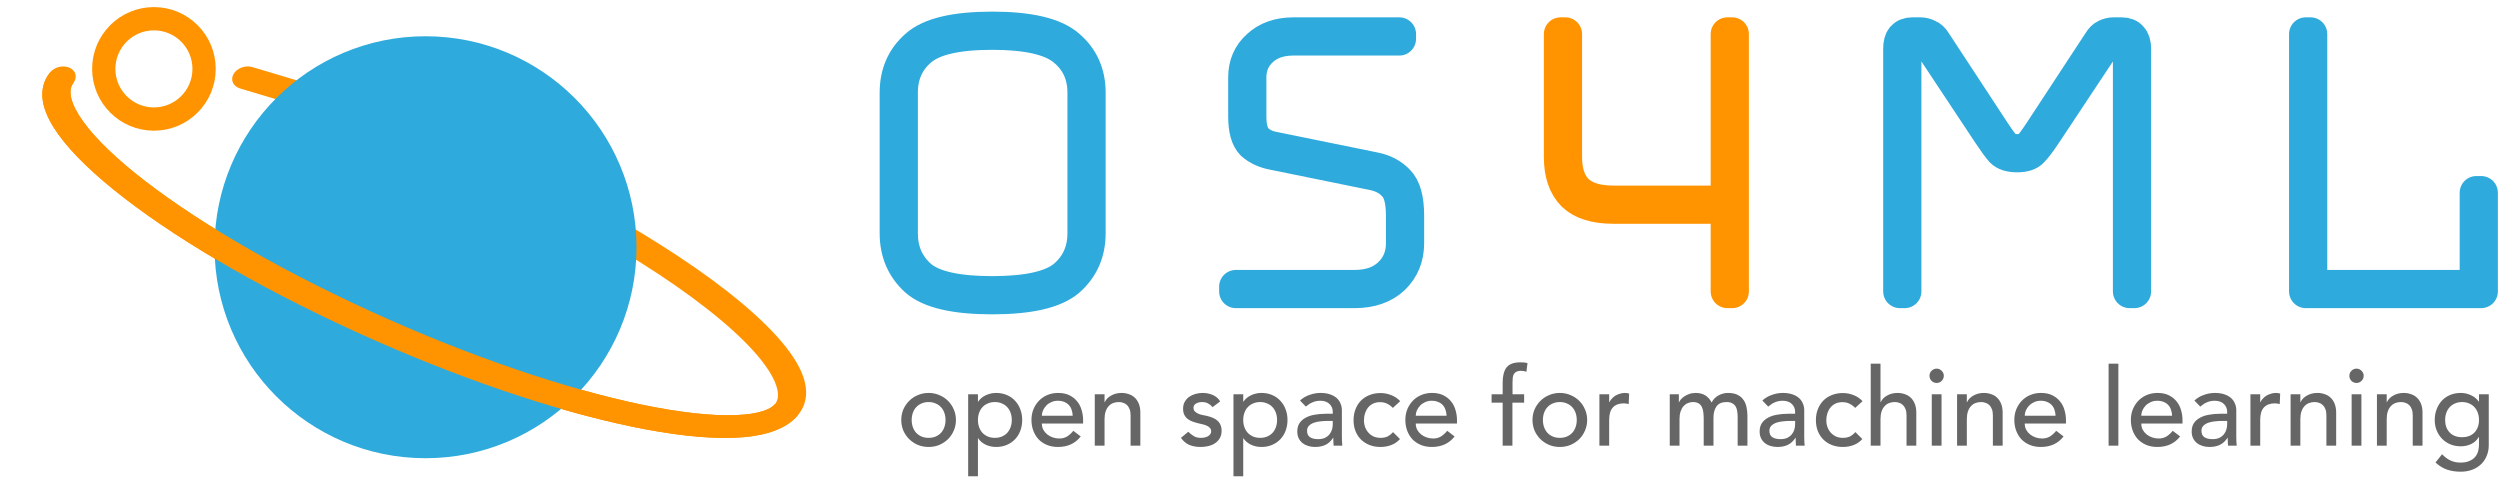 <svg width="1146" height="224" viewBox="0 0 1146 224" fill="none" xmlns="http://www.w3.org/2000/svg">
<path d="M499.161 106.933C499.161 115.671 496.029 122.808 489.767 128.342C483.504 133.731 471.853 136.426 454.812 136.426C437.772 136.426 426.193 133.731 420.076 128.342C413.959 122.808 410.901 115.671 410.901 106.933V42.486C410.901 33.747 413.959 26.683 420.076 21.295C426.193 15.76 437.772 12.993 454.812 12.993C471.853 12.993 483.504 15.76 489.767 21.295C496.029 26.683 499.161 33.747 499.161 42.486V106.933ZM413.086 106.933C413.086 115.089 415.998 121.716 421.824 126.813C427.65 131.765 438.646 134.241 454.812 134.241C470.979 134.241 482.048 131.765 488.019 126.813C493.99 121.716 496.976 115.089 496.976 106.933V42.486C496.976 34.33 493.99 27.776 488.019 22.824C482.048 17.726 470.979 15.178 454.812 15.178C438.646 15.178 427.65 17.726 421.824 22.824C415.998 27.776 413.086 34.33 413.086 42.486V106.933Z" fill="black"/>
<path d="M641.448 15.614V17.799H592.949C586.832 17.799 581.953 19.474 578.312 22.824C574.67 26.174 572.85 30.397 572.85 35.495V53.409C572.85 58.506 573.869 62.075 575.908 64.114C577.947 66.153 580.642 67.463 583.992 68.046L630.088 77.44C634.457 78.314 638.025 80.207 640.793 83.12C643.705 86.033 645.162 91.276 645.162 98.85V111.521C645.162 117.929 642.977 123.245 638.608 127.469C634.239 131.547 628.34 133.586 620.912 133.586H566.514V131.401H620.912C627.612 131.401 632.928 129.58 636.86 125.939C640.938 122.153 642.977 117.346 642.977 111.521V98.85C642.977 92.004 641.739 87.344 639.263 84.868C636.933 82.246 633.729 80.499 629.651 79.625L583.555 70.231C579.768 69.502 576.637 68.046 574.161 65.861C571.83 63.531 570.665 59.38 570.665 53.409V35.495C570.665 29.669 572.704 24.936 576.782 21.295C580.86 17.508 586.249 15.614 592.949 15.614H641.448Z" fill="black"/>
<path d="M924.66 69.138C927.282 69.138 929.175 68.556 930.34 67.391C931.506 66.225 933.326 63.75 935.802 59.963L962.455 19.328C963.329 17.872 964.275 16.925 965.295 16.488C966.46 15.906 967.625 15.614 968.79 15.614H972.504C974.543 15.614 976 16.197 976.874 17.362C977.893 18.382 978.403 20.057 978.403 22.387V133.586H976.218V22.387C976.218 21.222 975.927 20.202 975.344 19.328C974.907 18.309 973.961 17.799 972.504 17.799H969.227C968.208 17.799 967.334 17.945 966.606 18.236C965.877 18.527 965.076 19.401 964.202 20.858L937.55 61.055C934.928 64.988 932.889 67.682 931.433 69.138C930.122 70.595 927.865 71.323 924.66 71.323C921.456 71.323 919.126 70.595 917.669 69.138C916.359 67.682 914.392 64.988 911.771 61.055L885.118 20.858C884.244 19.401 883.37 18.527 882.497 18.236C881.768 17.945 880.895 17.799 879.875 17.799H876.598C875.142 17.799 874.195 18.309 873.758 19.328C873.321 20.202 873.103 21.222 873.103 22.387V133.586H870.918V22.387C870.918 20.057 871.355 18.382 872.229 17.362C873.248 16.197 874.705 15.614 876.598 15.614H880.312C881.477 15.614 882.642 15.906 883.807 16.488C884.973 16.925 885.992 17.872 886.866 19.328L913.519 59.963C915.995 63.75 917.815 66.225 918.98 67.391C920.145 68.556 922.039 69.138 924.66 69.138Z" fill="black"/>
<path d="M1056.97 133.586V15.614H1059.15V131.401H1135.18V88.363H1137.36V133.586H1056.97Z" fill="black"/>
<path d="M499.161 106.933C499.161 115.671 496.029 122.808 489.767 128.342C483.504 133.731 471.853 136.426 454.812 136.426C437.772 136.426 426.193 133.731 420.076 128.342C413.959 122.808 410.901 115.671 410.901 106.933V42.486C410.901 33.747 413.959 26.683 420.076 21.295C426.193 15.76 437.772 12.993 454.812 12.993C471.853 12.993 483.504 15.76 489.767 21.295C496.029 26.683 499.161 33.747 499.161 42.486V106.933ZM413.086 106.933C413.086 115.089 415.998 121.716 421.824 126.813C427.65 131.765 438.646 134.241 454.812 134.241C470.979 134.241 482.048 131.765 488.019 126.813C493.99 121.716 496.976 115.089 496.976 106.933V42.486C496.976 34.33 493.99 27.776 488.019 22.824C482.048 17.726 470.979 15.178 454.812 15.178C438.646 15.178 427.65 17.726 421.824 22.824C415.998 27.776 413.086 34.33 413.086 42.486V106.933Z" stroke="#2EAADC" stroke-width="15.331" stroke-linejoin="round"/>
<path d="M641.448 15.614V17.799H592.949C586.832 17.799 581.953 19.474 578.312 22.824C574.67 26.174 572.85 30.397 572.85 35.495V53.409C572.85 58.506 573.869 62.075 575.908 64.114C577.947 66.153 580.642 67.463 583.992 68.046L630.088 77.44C634.457 78.314 638.025 80.207 640.793 83.12C643.705 86.033 645.162 91.276 645.162 98.85V111.521C645.162 117.929 642.977 123.245 638.608 127.469C634.239 131.547 628.34 133.586 620.912 133.586H566.514V131.401H620.912C627.612 131.401 632.928 129.58 636.86 125.939C640.938 122.153 642.977 117.346 642.977 111.521V98.85C642.977 92.004 641.739 87.344 639.263 84.868C636.933 82.246 633.729 80.499 629.651 79.625L583.555 70.231C579.768 69.502 576.637 68.046 574.161 65.861C571.83 63.531 570.665 59.38 570.665 53.409V35.495C570.665 29.669 572.704 24.936 576.782 21.295C580.86 17.508 586.249 15.614 592.949 15.614H641.448Z" stroke="#2EAADC" stroke-width="15.331" stroke-linejoin="round"/>
<path d="M924.66 69.138C927.282 69.138 929.175 68.556 930.34 67.391C931.506 66.225 933.326 63.75 935.802 59.963L962.455 19.328C963.329 17.872 964.275 16.925 965.295 16.488C966.46 15.906 967.625 15.614 968.79 15.614H972.504C974.543 15.614 976 16.197 976.874 17.362C977.893 18.382 978.403 20.057 978.403 22.387V133.586H976.218V22.387C976.218 21.222 975.927 20.202 975.344 19.328C974.907 18.309 973.961 17.799 972.504 17.799H969.227C968.208 17.799 967.334 17.945 966.606 18.236C965.877 18.527 965.076 19.401 964.202 20.858L937.55 61.055C934.928 64.988 932.889 67.682 931.433 69.138C930.122 70.595 927.865 71.323 924.66 71.323C921.456 71.323 919.126 70.595 917.669 69.138C916.359 67.682 914.392 64.988 911.771 61.055L885.118 20.858C884.244 19.401 883.37 18.527 882.497 18.236C881.768 17.945 880.895 17.799 879.875 17.799H876.598C875.142 17.799 874.195 18.309 873.758 19.328C873.321 20.202 873.103 21.222 873.103 22.387V133.586H870.918V22.387C870.918 20.057 871.355 18.382 872.229 17.362C873.248 16.197 874.705 15.614 876.598 15.614H880.312C881.477 15.614 882.642 15.906 883.807 16.488C884.973 16.925 885.992 17.872 886.866 19.328L913.519 59.963C915.995 63.75 917.815 66.225 918.98 67.391C920.145 68.556 922.039 69.138 924.66 69.138Z" stroke="#2EAADC" stroke-width="15.331" stroke-linejoin="round"/>
<path d="M1056.97 133.586V15.614H1059.15V131.401H1135.18V88.363H1137.36V133.586H1056.97Z" stroke="#2EAADC" stroke-width="15.331" stroke-linejoin="round"/>
<path d="M791.837 133.586V94.917H739.624C731.322 94.917 725.205 93.024 721.273 89.237C717.34 85.305 715.374 79.552 715.374 71.978V15.614H717.559V71.978C717.559 78.969 719.379 84.212 723.02 87.708C726.662 91.058 732.196 92.733 739.624 92.733H791.837V15.614H794.022V133.586H791.837Z" fill="black" stroke="#FF9400" stroke-width="15.331" stroke-linejoin="round"/>
<path d="M417.913 192.504C417.913 193.698 418.095 194.809 418.46 195.836C418.825 196.831 419.338 197.693 420.002 198.422C420.665 199.119 421.477 199.682 422.438 200.113C423.4 200.511 424.477 200.71 425.671 200.71C426.864 200.71 427.942 200.511 428.903 200.113C429.865 199.682 430.677 199.119 431.34 198.422C432.003 197.693 432.517 196.831 432.882 195.836C433.247 194.809 433.429 193.698 433.429 192.504C433.429 191.311 433.247 190.217 432.882 189.222C432.517 188.194 432.003 187.332 431.34 186.636C430.677 185.907 429.865 185.343 428.903 184.945C427.942 184.514 426.864 184.299 425.671 184.299C424.477 184.299 423.4 184.514 422.438 184.945C421.477 185.343 420.665 185.907 420.002 186.636C419.338 187.332 418.825 188.194 418.46 189.222C418.095 190.217 417.913 191.311 417.913 192.504ZM413.139 192.504C413.139 190.78 413.454 189.172 414.084 187.681C414.747 186.189 415.642 184.879 416.769 183.752C417.896 182.624 419.222 181.746 420.748 181.116C422.273 180.453 423.914 180.121 425.671 180.121C427.428 180.121 429.069 180.453 430.594 181.116C432.119 181.746 433.446 182.624 434.573 183.752C435.7 184.879 436.579 186.189 437.209 187.681C437.872 189.172 438.203 190.78 438.203 192.504C438.203 194.228 437.872 195.853 437.209 197.378C436.579 198.87 435.7 200.18 434.573 201.307C433.446 202.401 432.119 203.28 430.594 203.943C429.069 204.573 427.428 204.888 425.671 204.888C423.914 204.888 422.273 204.573 420.748 203.943C419.222 203.28 417.896 202.401 416.769 201.307C415.642 200.18 414.747 198.87 414.084 197.378C413.454 195.853 413.139 194.228 413.139 192.504ZM443.81 180.718H448.286V184.1H448.386C449.248 182.84 450.425 181.862 451.917 181.166C453.442 180.469 455 180.121 456.591 180.121C458.415 180.121 460.056 180.436 461.515 181.066C463.007 181.696 464.267 182.575 465.294 183.702C466.355 184.829 467.168 186.155 467.731 187.681C468.295 189.172 468.577 190.78 468.577 192.504C468.577 194.262 468.295 195.903 467.731 197.428C467.168 198.92 466.355 200.229 465.294 201.357C464.267 202.451 463.007 203.313 461.515 203.943C460.056 204.573 458.415 204.888 456.591 204.888C454.901 204.888 453.309 204.539 451.817 203.843C450.325 203.114 449.181 202.136 448.386 200.909H448.286V218.315H443.81V180.718ZM456.044 184.299C454.851 184.299 453.773 184.514 452.812 184.945C451.85 185.343 451.038 185.907 450.375 186.636C449.712 187.332 449.198 188.194 448.833 189.222C448.469 190.217 448.286 191.311 448.286 192.504C448.286 193.698 448.469 194.809 448.833 195.836C449.198 196.831 449.712 197.693 450.375 198.422C451.038 199.119 451.85 199.682 452.812 200.113C453.773 200.511 454.851 200.71 456.044 200.71C457.238 200.71 458.315 200.511 459.277 200.113C460.238 199.682 461.051 199.119 461.714 198.422C462.377 197.693 462.891 196.831 463.255 195.836C463.62 194.809 463.802 193.698 463.802 192.504C463.802 191.311 463.62 190.217 463.255 189.222C462.891 188.194 462.377 187.332 461.714 186.636C461.051 185.907 460.238 185.343 459.277 184.945C458.315 184.514 457.238 184.299 456.044 184.299ZM477.594 194.146C477.594 195.173 477.81 196.118 478.241 196.98C478.705 197.809 479.302 198.522 480.031 199.119C480.761 199.716 481.606 200.18 482.568 200.511C483.529 200.843 484.524 201.009 485.551 201.009C486.944 201.009 488.154 200.694 489.182 200.064C490.21 199.401 491.154 198.539 492.017 197.478L495.398 200.064C492.912 203.28 489.43 204.888 484.955 204.888C483.098 204.888 481.407 204.573 479.882 203.943C478.39 203.313 477.114 202.451 476.053 201.357C475.025 200.229 474.229 198.92 473.666 197.428C473.102 195.903 472.82 194.262 472.82 192.504C472.82 190.747 473.119 189.123 473.715 187.631C474.345 186.106 475.191 184.796 476.252 183.702C477.346 182.575 478.639 181.696 480.131 181.066C481.623 180.436 483.247 180.121 485.004 180.121C487.093 180.121 488.85 180.486 490.276 181.215C491.735 181.945 492.928 182.906 493.857 184.1C494.785 185.26 495.448 186.586 495.846 188.078C496.277 189.537 496.492 191.029 496.492 192.554V194.146H477.594ZM491.718 190.565C491.685 189.57 491.519 188.659 491.221 187.83C490.956 187.001 490.541 186.288 489.978 185.691C489.414 185.061 488.701 184.581 487.839 184.249C487.01 183.884 486.032 183.702 484.905 183.702C483.811 183.702 482.8 183.918 481.871 184.349C480.976 184.746 480.214 185.277 479.584 185.94C478.954 186.603 478.456 187.349 478.092 188.178C477.76 188.974 477.594 189.769 477.594 190.565H491.718ZM501.847 180.718H506.322V184.349H506.422C506.986 183.089 507.964 182.077 509.356 181.315C510.749 180.519 512.357 180.121 514.18 180.121C515.307 180.121 516.385 180.304 517.413 180.668C518.473 181 519.385 181.53 520.148 182.26C520.943 182.989 521.573 183.934 522.038 185.094C522.502 186.222 522.734 187.564 522.734 189.123V204.291H518.258V190.366C518.258 189.272 518.109 188.344 517.81 187.581C517.512 186.785 517.114 186.155 516.617 185.691C516.12 185.194 515.539 184.846 514.876 184.647C514.246 184.415 513.583 184.299 512.887 184.299C511.959 184.299 511.097 184.448 510.301 184.746C509.505 185.045 508.809 185.525 508.212 186.189C507.615 186.818 507.151 187.631 506.82 188.625C506.488 189.62 506.322 190.797 506.322 192.156V204.291H501.847V180.718ZM555.854 186.636C555.324 185.973 554.661 185.426 553.865 184.995C553.102 184.531 552.157 184.299 551.03 184.299C549.969 184.299 549.041 184.531 548.245 184.995C547.483 185.426 547.101 186.073 547.101 186.935C547.101 187.631 547.317 188.194 547.748 188.625C548.212 189.056 548.743 189.405 549.339 189.67C549.969 189.935 550.632 190.134 551.329 190.267C552.025 190.399 552.622 190.515 553.119 190.615C554.08 190.847 554.976 191.129 555.804 191.46C556.666 191.792 557.396 192.223 557.993 192.753C558.623 193.284 559.103 193.93 559.435 194.693C559.8 195.455 559.982 196.384 559.982 197.478C559.982 198.804 559.7 199.948 559.136 200.909C558.573 201.837 557.843 202.6 556.948 203.197C556.053 203.793 555.025 204.224 553.865 204.49C552.738 204.755 551.594 204.888 550.433 204.888C548.477 204.888 546.753 204.589 545.261 203.992C543.803 203.396 542.493 202.302 541.333 200.71L544.714 197.925C545.444 198.655 546.256 199.301 547.151 199.865C548.046 200.428 549.14 200.71 550.433 200.71C550.997 200.71 551.561 200.66 552.124 200.561C552.721 200.428 553.235 200.246 553.666 200.014C554.13 199.749 554.495 199.434 554.76 199.069C555.058 198.671 555.208 198.224 555.208 197.726C555.208 197.063 554.992 196.516 554.561 196.085C554.163 195.654 553.666 195.323 553.069 195.09C552.506 194.825 551.892 194.626 551.229 194.494C550.599 194.328 550.036 194.195 549.538 194.096C548.577 193.864 547.665 193.599 546.803 193.3C545.941 193.002 545.178 192.604 544.515 192.107C543.852 191.609 543.322 190.979 542.924 190.217C542.526 189.454 542.327 188.509 542.327 187.382C542.327 186.155 542.576 185.094 543.073 184.199C543.604 183.271 544.283 182.508 545.112 181.912C545.974 181.315 546.936 180.867 547.997 180.569C549.091 180.271 550.185 180.121 551.279 180.121C552.87 180.121 554.395 180.42 555.854 181.017C557.313 181.613 558.473 182.608 559.335 184L555.854 186.636ZM565.419 180.718H569.895V184.1H569.995C570.857 182.84 572.034 181.862 573.526 181.166C575.051 180.469 576.609 180.121 578.2 180.121C580.024 180.121 581.665 180.436 583.124 181.066C584.616 181.696 585.875 182.575 586.903 183.702C587.964 184.829 588.776 186.155 589.34 187.681C589.904 189.172 590.186 190.78 590.186 192.504C590.186 194.262 589.904 195.903 589.34 197.428C588.776 198.92 587.964 200.229 586.903 201.357C585.875 202.451 584.616 203.313 583.124 203.943C581.665 204.573 580.024 204.888 578.2 204.888C576.509 204.888 574.918 204.539 573.426 203.843C571.934 203.114 570.79 202.136 569.995 200.909H569.895V218.315H565.419V180.718ZM577.653 184.299C576.46 184.299 575.382 184.514 574.421 184.945C573.459 185.343 572.647 185.907 571.984 186.636C571.321 187.332 570.807 188.194 570.442 189.222C570.077 190.217 569.895 191.311 569.895 192.504C569.895 193.698 570.077 194.809 570.442 195.836C570.807 196.831 571.321 197.693 571.984 198.422C572.647 199.119 573.459 199.682 574.421 200.113C575.382 200.511 576.46 200.71 577.653 200.71C578.847 200.71 579.924 200.511 580.886 200.113C581.847 199.682 582.66 199.119 583.323 198.422C583.986 197.693 584.5 196.831 584.864 195.836C585.229 194.809 585.411 193.698 585.411 192.504C585.411 191.311 585.229 190.217 584.864 189.222C584.5 188.194 583.986 187.332 583.323 186.636C582.66 185.907 581.847 185.343 580.886 184.945C579.924 184.514 578.847 184.299 577.653 184.299ZM595.921 183.603C597.181 182.442 598.64 181.58 600.297 181.017C601.955 180.42 603.613 180.121 605.27 180.121C606.994 180.121 608.47 180.337 609.697 180.768C610.956 181.199 611.984 181.779 612.78 182.508C613.576 183.238 614.156 184.083 614.521 185.045C614.918 185.973 615.117 186.951 615.117 187.979V200.014C615.117 200.843 615.134 201.605 615.167 202.302C615.2 202.998 615.25 203.661 615.316 204.291H611.338C611.238 203.097 611.188 201.904 611.188 200.71H611.089C610.094 202.235 608.917 203.313 607.558 203.943C606.199 204.573 604.624 204.888 602.834 204.888C601.74 204.888 600.695 204.738 599.701 204.44C598.706 204.142 597.827 203.694 597.065 203.097C596.335 202.5 595.755 201.771 595.324 200.909C594.893 200.014 594.678 198.986 594.678 197.826C594.678 196.301 595.009 195.024 595.672 193.996C596.369 192.969 597.297 192.14 598.457 191.51C599.651 190.847 601.027 190.383 602.585 190.117C604.176 189.819 605.867 189.67 607.658 189.67H610.94V188.675C610.94 188.078 610.824 187.482 610.592 186.885C610.36 186.288 610.012 185.758 609.547 185.293C609.083 184.796 608.503 184.415 607.807 184.15C607.111 183.851 606.282 183.702 605.32 183.702C604.458 183.702 603.696 183.785 603.033 183.951C602.403 184.116 601.822 184.332 601.292 184.597C600.761 184.829 600.281 185.111 599.85 185.443C599.419 185.774 599.004 186.089 598.606 186.387L595.921 183.603ZM608.553 192.952C607.492 192.952 606.398 193.018 605.27 193.151C604.176 193.25 603.165 193.466 602.237 193.797C601.342 194.129 600.596 194.593 599.999 195.19C599.435 195.787 599.153 196.549 599.153 197.478C599.153 198.837 599.601 199.815 600.496 200.412C601.425 201.009 602.668 201.307 604.226 201.307C605.453 201.307 606.497 201.108 607.359 200.71C608.221 200.279 608.917 199.732 609.448 199.069C609.978 198.406 610.36 197.677 610.592 196.881C610.824 196.052 610.94 195.24 610.94 194.444V192.952H608.553ZM638.469 186.984C637.64 186.122 636.761 185.476 635.833 185.045C634.938 184.581 633.86 184.349 632.601 184.349C631.374 184.349 630.296 184.581 629.368 185.045C628.473 185.476 627.71 186.089 627.08 186.885C626.484 187.647 626.019 188.543 625.688 189.57C625.39 190.565 625.24 191.609 625.24 192.703C625.24 193.797 625.423 194.842 625.787 195.836C626.152 196.798 626.666 197.643 627.329 198.373C627.992 199.102 628.788 199.682 629.716 200.113C630.644 200.511 631.689 200.71 632.849 200.71C634.109 200.71 635.187 200.495 636.082 200.064C636.977 199.599 637.806 198.936 638.568 198.074L641.751 201.257C640.591 202.55 639.231 203.479 637.673 204.042C636.148 204.606 634.524 204.888 632.8 204.888C630.976 204.888 629.302 204.589 627.777 203.992C626.285 203.396 624.992 202.567 623.898 201.506C622.804 200.412 621.958 199.119 621.361 197.627C620.765 196.102 620.466 194.427 620.466 192.604C620.466 190.78 620.765 189.106 621.361 187.581C621.958 186.056 622.787 184.746 623.848 183.652C624.942 182.558 626.235 181.713 627.727 181.116C629.252 180.486 630.943 180.171 632.8 180.171C634.524 180.171 636.165 180.486 637.723 181.116C639.314 181.713 640.69 182.641 641.851 183.901L638.469 186.984ZM648.983 194.146C648.983 195.173 649.199 196.118 649.63 196.98C650.094 197.809 650.691 198.522 651.42 199.119C652.149 199.716 652.995 200.18 653.956 200.511C654.918 200.843 655.912 201.009 656.94 201.009C658.333 201.009 659.543 200.694 660.571 200.064C661.598 199.401 662.543 198.539 663.405 197.478L666.787 200.064C664.3 203.28 660.819 204.888 656.343 204.888C654.487 204.888 652.796 204.573 651.271 203.943C649.779 203.313 648.502 202.451 647.442 201.357C646.414 200.229 645.618 198.92 645.054 197.428C644.491 195.903 644.209 194.262 644.209 192.504C644.209 190.747 644.507 189.123 645.104 187.631C645.734 186.106 646.58 184.796 647.64 183.702C648.735 182.575 650.028 181.696 651.52 181.066C653.011 180.436 654.636 180.121 656.393 180.121C658.482 180.121 660.239 180.486 661.665 181.215C663.123 181.945 664.317 182.906 665.245 184.1C666.174 185.26 666.837 186.586 667.235 188.078C667.666 189.537 667.881 191.029 667.881 192.554V194.146H648.983ZM663.107 190.565C663.074 189.57 662.908 188.659 662.61 187.83C662.344 187.001 661.93 186.288 661.366 185.691C660.803 185.061 660.09 184.581 659.228 184.249C658.399 183.884 657.421 183.702 656.294 183.702C655.2 183.702 654.188 183.918 653.26 184.349C652.365 184.746 651.602 185.277 650.972 185.94C650.343 186.603 649.845 187.349 649.481 188.178C649.149 188.974 648.983 189.769 648.983 190.565H663.107ZM688.817 184.597H683.745V180.718H688.817V175.447C688.817 172.297 689.414 169.96 690.608 168.434C691.834 166.876 693.923 166.097 696.874 166.097C697.371 166.097 697.885 166.114 698.415 166.147C698.979 166.18 699.576 166.279 700.206 166.445L699.708 170.424C699.277 170.258 698.863 170.142 698.465 170.076C698.067 170.009 697.636 169.976 697.172 169.976C696.343 169.976 695.68 170.109 695.183 170.374C694.686 170.606 694.288 170.954 693.989 171.418C693.724 171.883 693.542 172.446 693.442 173.109C693.376 173.739 693.343 174.469 693.343 175.297V180.718H698.664V184.597H693.293V204.291H688.817V184.597ZM707.268 192.504C707.268 193.698 707.45 194.809 707.815 195.836C708.18 196.831 708.694 197.693 709.357 198.422C710.02 199.119 710.832 199.682 711.794 200.113C712.755 200.511 713.833 200.71 715.026 200.71C716.22 200.71 717.297 200.511 718.259 200.113C719.22 199.682 720.032 199.119 720.695 198.422C721.359 197.693 721.872 196.831 722.237 195.836C722.602 194.809 722.784 193.698 722.784 192.504C722.784 191.311 722.602 190.217 722.237 189.222C721.872 188.194 721.359 187.332 720.695 186.636C720.032 185.907 719.22 185.343 718.259 184.945C717.297 184.514 716.22 184.299 715.026 184.299C713.833 184.299 712.755 184.514 711.794 184.945C710.832 185.343 710.02 185.907 709.357 186.636C708.694 187.332 708.18 188.194 707.815 189.222C707.45 190.217 707.268 191.311 707.268 192.504ZM702.494 192.504C702.494 190.78 702.809 189.172 703.439 187.681C704.102 186.189 704.997 184.879 706.124 183.752C707.251 182.624 708.578 181.746 710.103 181.116C711.628 180.453 713.269 180.121 715.026 180.121C716.783 180.121 718.424 180.453 719.95 181.116C721.475 181.746 722.801 182.624 723.928 183.752C725.055 184.879 725.934 186.189 726.564 187.681C727.227 189.172 727.558 190.78 727.558 192.504C727.558 194.228 727.227 195.853 726.564 197.378C725.934 198.87 725.055 200.18 723.928 201.307C722.801 202.401 721.475 203.28 719.95 203.943C718.424 204.573 716.783 204.888 715.026 204.888C713.269 204.888 711.628 204.573 710.103 203.943C708.578 203.28 707.251 202.401 706.124 201.307C704.997 200.18 704.102 198.87 703.439 197.378C702.809 195.853 702.494 194.228 702.494 192.504ZM733.166 180.718H737.641V184.349H737.741C738.039 183.719 738.437 183.155 738.934 182.658C739.432 182.127 739.979 181.68 740.576 181.315C741.206 180.95 741.885 180.668 742.615 180.469C743.344 180.237 744.073 180.121 744.803 180.121C745.532 180.121 746.195 180.221 746.792 180.42L746.593 185.244C746.228 185.144 745.864 185.061 745.499 184.995C745.134 184.929 744.77 184.896 744.405 184.896C742.217 184.896 740.542 185.509 739.382 186.736C738.222 187.962 737.641 189.869 737.641 192.455V204.291H733.166V180.718ZM765.413 180.718H769.591V184.398H769.69C769.79 184.067 770.038 183.652 770.436 183.155C770.867 182.658 771.398 182.193 772.028 181.762C772.691 181.298 773.453 180.917 774.315 180.619C775.21 180.287 776.188 180.121 777.249 180.121C779.007 180.121 780.482 180.486 781.676 181.215C782.869 181.945 783.847 183.039 784.61 184.498C785.372 183.039 786.45 181.945 787.842 181.215C789.235 180.486 790.644 180.121 792.069 180.121C793.893 180.121 795.385 180.42 796.545 181.017C797.706 181.613 798.617 182.409 799.28 183.404C799.944 184.365 800.391 185.476 800.623 186.736C800.888 187.962 801.021 189.239 801.021 190.565V204.291H796.545V191.162C796.545 190.267 796.479 189.405 796.346 188.576C796.247 187.747 796.015 187.017 795.65 186.387C795.285 185.758 794.771 185.26 794.108 184.896C793.445 184.498 792.567 184.299 791.473 184.299C789.318 184.299 787.776 184.962 786.848 186.288C785.919 187.614 785.455 189.322 785.455 191.41V204.291H780.979V191.957C780.979 190.83 780.913 189.802 780.78 188.874C780.681 187.946 780.449 187.15 780.084 186.487C779.753 185.791 779.255 185.26 778.592 184.896C777.962 184.498 777.1 184.299 776.006 184.299C775.21 184.299 774.431 184.465 773.669 184.796C772.939 185.094 772.293 185.559 771.729 186.189C771.166 186.818 770.718 187.631 770.386 188.625C770.055 189.587 769.889 190.731 769.889 192.057V204.291H765.413V180.718ZM807.862 183.603C809.122 182.442 810.581 181.58 812.239 181.017C813.896 180.42 815.554 180.121 817.212 180.121C818.936 180.121 820.411 180.337 821.638 180.768C822.898 181.199 823.925 181.779 824.721 182.508C825.517 183.238 826.097 184.083 826.462 185.045C826.86 185.973 827.059 186.951 827.059 187.979V200.014C827.059 200.843 827.075 201.605 827.108 202.302C827.141 202.998 827.191 203.661 827.257 204.291H823.279C823.179 203.097 823.13 201.904 823.13 200.71H823.03C822.036 202.235 820.859 203.313 819.499 203.943C818.14 204.573 816.565 204.888 814.775 204.888C813.681 204.888 812.636 204.738 811.642 204.44C810.647 204.142 809.769 203.694 809.006 203.097C808.277 202.5 807.696 201.771 807.265 200.909C806.834 200.014 806.619 198.986 806.619 197.826C806.619 196.301 806.95 195.024 807.614 193.996C808.31 192.969 809.238 192.14 810.399 191.51C811.592 190.847 812.968 190.383 814.526 190.117C816.118 189.819 817.808 189.67 819.599 189.67H822.881V188.675C822.881 188.078 822.765 187.482 822.533 186.885C822.301 186.288 821.953 185.758 821.489 185.293C821.024 184.796 820.444 184.415 819.748 184.15C819.052 183.851 818.223 183.702 817.261 183.702C816.399 183.702 815.637 183.785 814.974 183.951C814.344 184.116 813.764 184.332 813.233 184.597C812.703 184.829 812.222 185.111 811.791 185.443C811.36 185.774 810.946 186.089 810.548 186.387L807.862 183.603ZM820.494 192.952C819.433 192.952 818.339 193.018 817.212 193.151C816.118 193.25 815.106 193.466 814.178 193.797C813.283 194.129 812.537 194.593 811.94 195.19C811.377 195.787 811.095 196.549 811.095 197.478C811.095 198.837 811.542 199.815 812.437 200.412C813.366 201.009 814.609 201.307 816.167 201.307C817.394 201.307 818.438 201.108 819.3 200.71C820.162 200.279 820.859 199.732 821.389 199.069C821.92 198.406 822.301 197.677 822.533 196.881C822.765 196.052 822.881 195.24 822.881 194.444V192.952H820.494ZM850.41 186.984C849.581 186.122 848.703 185.476 847.774 185.045C846.879 184.581 845.802 184.349 844.542 184.349C843.315 184.349 842.238 184.581 841.309 185.045C840.414 185.476 839.652 186.089 839.022 186.885C838.425 187.647 837.961 188.543 837.629 189.57C837.331 190.565 837.182 191.609 837.182 192.703C837.182 193.797 837.364 194.842 837.729 195.836C838.093 196.798 838.607 197.643 839.27 198.373C839.933 199.102 840.729 199.682 841.657 200.113C842.586 200.511 843.63 200.71 844.791 200.71C846.05 200.71 847.128 200.495 848.023 200.064C848.918 199.599 849.747 198.936 850.51 198.074L853.692 201.257C852.532 202.55 851.173 203.479 849.614 204.042C848.089 204.606 846.465 204.888 844.741 204.888C842.917 204.888 841.243 204.589 839.718 203.992C838.226 203.396 836.933 202.567 835.839 201.506C834.745 200.412 833.899 199.119 833.303 197.627C832.706 196.102 832.407 194.427 832.407 192.604C832.407 190.78 832.706 189.106 833.303 187.581C833.899 186.056 834.728 184.746 835.789 183.652C836.883 182.558 838.176 181.713 839.668 181.116C841.193 180.486 842.884 180.171 844.741 180.171C846.465 180.171 848.106 180.486 849.664 181.116C851.256 181.713 852.632 182.641 853.792 183.901L850.41 186.984ZM857.543 166.694H862.019V184.349H862.118C862.682 183.089 863.66 182.077 865.052 181.315C866.445 180.519 868.053 180.121 869.876 180.121C871.003 180.121 872.081 180.304 873.109 180.668C874.17 181 875.081 181.53 875.844 182.26C876.64 182.989 877.27 183.934 877.734 185.094C878.198 186.222 878.43 187.564 878.43 189.123V204.291H873.954V190.366C873.954 189.272 873.805 188.344 873.507 187.581C873.208 186.785 872.81 186.155 872.313 185.691C871.816 185.194 871.235 184.846 870.572 184.647C869.942 184.415 869.279 184.299 868.583 184.299C867.655 184.299 866.793 184.448 865.997 184.746C865.201 185.045 864.505 185.525 863.908 186.189C863.312 186.818 862.847 187.631 862.516 188.625C862.184 189.62 862.019 190.797 862.019 192.156V204.291H857.543V166.694ZM885.525 180.718H890.001V204.291H885.525V180.718ZM884.48 172.264C884.48 171.369 884.795 170.606 885.425 169.976C886.088 169.313 886.868 168.982 887.763 168.982C888.658 168.982 889.42 169.313 890.05 169.976C890.713 170.606 891.045 171.369 891.045 172.264C891.045 173.159 890.713 173.938 890.05 174.601C889.42 175.231 888.658 175.546 887.763 175.546C886.868 175.546 886.088 175.231 885.425 174.601C884.795 173.938 884.48 173.159 884.48 172.264ZM897.124 180.718H901.6V184.349H901.699C902.263 183.089 903.241 182.077 904.633 181.315C906.026 180.519 907.634 180.121 909.457 180.121C910.585 180.121 911.662 180.304 912.69 180.668C913.751 181 914.663 181.53 915.425 182.26C916.221 182.989 916.851 183.934 917.315 185.094C917.779 186.222 918.011 187.564 918.011 189.123V204.291H913.535V190.366C913.535 189.272 913.386 188.344 913.088 187.581C912.789 186.785 912.391 186.155 911.894 185.691C911.397 185.194 910.817 184.846 910.154 184.647C909.524 184.415 908.861 184.299 908.164 184.299C907.236 184.299 906.374 184.448 905.578 184.746C904.783 185.045 904.086 185.525 903.49 186.189C902.893 186.818 902.429 187.631 902.097 188.625C901.765 189.62 901.6 190.797 901.6 192.156V204.291H897.124V180.718ZM928.14 194.146C928.14 195.173 928.355 196.118 928.786 196.98C929.25 197.809 929.847 198.522 930.576 199.119C931.306 199.716 932.151 200.18 933.113 200.511C934.074 200.843 935.069 201.009 936.097 201.009C937.489 201.009 938.699 200.694 939.727 200.064C940.755 199.401 941.7 198.539 942.562 197.478L945.943 200.064C943.457 203.28 939.976 204.888 935.5 204.888C933.643 204.888 931.952 204.573 930.427 203.943C928.935 203.313 927.659 202.451 926.598 201.357C925.57 200.229 924.774 198.92 924.211 197.428C923.647 195.903 923.365 194.262 923.365 192.504C923.365 190.747 923.664 189.123 924.261 187.631C924.89 186.106 925.736 184.796 926.797 183.702C927.891 182.575 929.184 181.696 930.676 181.066C932.168 180.436 933.792 180.121 935.55 180.121C937.638 180.121 939.395 180.486 940.821 181.215C942.28 181.945 943.473 182.906 944.402 184.1C945.33 185.26 945.993 186.586 946.391 188.078C946.822 189.537 947.038 191.029 947.038 192.554V194.146H928.14ZM942.263 190.565C942.23 189.57 942.064 188.659 941.766 187.83C941.501 187.001 941.086 186.288 940.523 185.691C939.959 185.061 939.246 184.581 938.384 184.249C937.555 183.884 936.577 183.702 935.45 183.702C934.356 183.702 933.345 183.918 932.416 184.349C931.521 184.746 930.759 185.277 930.129 185.94C929.499 186.603 929.002 187.349 928.637 188.178C928.305 188.974 928.14 189.769 928.14 190.565H942.263ZM966.581 166.694H971.057V204.291H966.581V166.694ZM981.562 194.146C981.562 195.173 981.777 196.118 982.209 196.98C982.673 197.809 983.269 198.522 983.999 199.119C984.728 199.716 985.574 200.18 986.535 200.511C987.497 200.843 988.491 201.009 989.519 201.009C990.911 201.009 992.122 200.694 993.149 200.064C994.177 199.401 995.122 198.539 995.984 197.478L999.366 200.064C996.879 203.28 993.398 204.888 988.922 204.888C987.066 204.888 985.375 204.573 983.85 203.943C982.358 203.313 981.081 202.451 980.02 201.357C978.993 200.229 978.197 198.92 977.633 197.428C977.07 195.903 976.788 194.262 976.788 192.504C976.788 190.747 977.086 189.123 977.683 187.631C978.313 186.106 979.158 184.796 980.219 183.702C981.313 182.575 982.606 181.696 984.098 181.066C985.59 180.436 987.215 180.121 988.972 180.121C991.061 180.121 992.818 180.486 994.244 181.215C995.702 181.945 996.896 182.906 997.824 184.1C998.752 185.26 999.416 186.586 999.813 188.078C1000.24 189.537 1000.46 191.029 1000.46 192.554V194.146H981.562ZM995.686 190.565C995.653 189.57 995.487 188.659 995.188 187.83C994.923 187.001 994.509 186.288 993.945 185.691C993.381 185.061 992.669 184.581 991.807 184.249C990.978 183.884 990 183.702 988.873 183.702C987.778 183.702 986.767 183.918 985.839 184.349C984.944 184.746 984.181 185.277 983.551 185.94C982.921 186.603 982.424 187.349 982.059 188.178C981.728 188.974 981.562 189.769 981.562 190.565H995.686ZM1005.91 183.603C1007.17 182.442 1008.63 181.58 1010.29 181.017C1011.95 180.42 1013.61 180.121 1015.26 180.121C1016.99 180.121 1018.46 180.337 1019.69 180.768C1020.95 181.199 1021.98 181.779 1022.77 182.508C1023.57 183.238 1024.15 184.083 1024.51 185.045C1024.91 185.973 1025.11 186.951 1025.11 187.979V200.014C1025.11 200.843 1025.13 201.605 1025.16 202.302C1025.19 202.998 1025.24 203.661 1025.31 204.291H1021.33C1021.23 203.097 1021.18 201.904 1021.18 200.71H1021.08C1020.09 202.235 1018.91 203.313 1017.55 203.943C1016.19 204.573 1014.62 204.888 1012.83 204.888C1011.73 204.888 1010.69 204.738 1009.69 204.44C1008.7 204.142 1007.82 203.694 1007.06 203.097C1006.33 202.5 1005.75 201.771 1005.32 200.909C1004.89 200.014 1004.67 198.986 1004.67 197.826C1004.67 196.301 1005 195.024 1005.66 193.996C1006.36 192.969 1007.29 192.14 1008.45 191.51C1009.64 190.847 1011.02 190.383 1012.58 190.117C1014.17 189.819 1015.86 189.67 1017.65 189.67H1020.93V188.675C1020.93 188.078 1020.82 187.482 1020.58 186.885C1020.35 186.288 1020 185.758 1019.54 185.293C1019.08 184.796 1018.5 184.415 1017.8 184.15C1017.1 183.851 1016.27 183.702 1015.31 183.702C1014.45 183.702 1013.69 183.785 1013.03 183.951C1012.4 184.116 1011.82 184.332 1011.28 184.597C1010.75 184.829 1010.27 185.111 1009.84 185.443C1009.41 185.774 1009 186.089 1008.6 186.387L1005.91 183.603ZM1018.55 192.952C1017.48 192.952 1016.39 193.018 1015.26 193.151C1014.17 193.25 1013.16 193.466 1012.23 193.797C1011.33 194.129 1010.59 194.593 1009.99 195.19C1009.43 195.787 1009.15 196.549 1009.15 197.478C1009.15 198.837 1009.59 199.815 1010.49 200.412C1011.42 201.009 1012.66 201.307 1014.22 201.307C1015.45 201.307 1016.49 201.108 1017.35 200.71C1018.21 200.279 1018.91 199.732 1019.44 199.069C1019.97 198.406 1020.35 197.677 1020.58 196.881C1020.82 196.052 1020.93 195.24 1020.93 194.444V192.952H1018.55ZM1031.6 180.718H1036.08V184.349H1036.18C1036.48 183.719 1036.87 183.155 1037.37 182.658C1037.87 182.127 1038.42 181.68 1039.01 181.315C1039.64 180.95 1040.32 180.668 1041.05 180.469C1041.78 180.237 1042.51 180.121 1043.24 180.121C1043.97 180.121 1044.63 180.221 1045.23 180.42L1045.03 185.244C1044.67 185.144 1044.3 185.061 1043.94 184.995C1043.57 184.929 1043.21 184.896 1042.84 184.896C1040.65 184.896 1038.98 185.509 1037.82 186.736C1036.66 187.962 1036.08 189.869 1036.08 192.455V204.291H1031.6V180.718ZM1050.01 180.718H1054.48V184.349H1054.58C1055.15 183.089 1056.13 182.077 1057.52 181.315C1058.91 180.519 1060.52 180.121 1062.34 180.121C1063.47 180.121 1064.55 180.304 1065.58 180.668C1066.64 181 1067.55 181.53 1068.31 182.26C1069.11 182.989 1069.74 183.934 1070.2 185.094C1070.66 186.222 1070.9 187.564 1070.9 189.123V204.291H1066.42V190.366C1066.42 189.272 1066.27 188.344 1065.97 187.581C1065.67 186.785 1065.28 186.155 1064.78 185.691C1064.28 185.194 1063.7 184.846 1063.04 184.647C1062.41 184.415 1061.75 184.299 1061.05 184.299C1060.12 184.299 1059.26 184.448 1058.46 184.746C1057.67 185.045 1056.97 185.525 1056.37 186.189C1055.78 186.818 1055.31 187.631 1054.98 188.625C1054.65 189.62 1054.48 190.797 1054.48 192.156V204.291H1050.01V180.718ZM1077.99 180.718H1082.47V204.291H1077.99V180.718ZM1076.95 172.264C1076.95 171.369 1077.26 170.606 1077.89 169.976C1078.55 169.313 1079.33 168.982 1080.23 168.982C1081.12 168.982 1081.89 169.313 1082.52 169.976C1083.18 170.606 1083.51 171.369 1083.51 172.264C1083.51 173.159 1083.18 173.938 1082.52 174.601C1081.89 175.231 1081.12 175.546 1080.23 175.546C1079.33 175.546 1078.55 175.231 1077.89 174.601C1077.26 173.938 1076.95 173.159 1076.95 172.264ZM1089.59 180.718H1094.07V184.349H1094.17C1094.73 183.089 1095.71 182.077 1097.1 181.315C1098.49 180.519 1100.1 180.121 1101.92 180.121C1103.05 180.121 1104.13 180.304 1105.16 180.668C1106.22 181 1107.13 181.53 1107.89 182.26C1108.69 182.989 1109.32 183.934 1109.78 185.094C1110.25 186.222 1110.48 187.564 1110.48 189.123V204.291H1106V190.366C1106 189.272 1105.85 188.344 1105.55 187.581C1105.26 186.785 1104.86 186.155 1104.36 185.691C1103.86 185.194 1103.28 184.846 1102.62 184.647C1101.99 184.415 1101.33 184.299 1100.63 184.299C1099.7 184.299 1098.84 184.448 1098.04 184.746C1097.25 185.045 1096.55 185.525 1095.96 186.189C1095.36 186.818 1094.89 187.631 1094.56 188.625C1094.23 189.62 1094.07 190.797 1094.07 192.156V204.291H1089.59V180.718ZM1140.85 204.092C1140.85 205.882 1140.53 207.507 1139.9 208.966C1139.3 210.457 1138.44 211.734 1137.32 212.795C1136.19 213.889 1134.83 214.734 1133.24 215.331C1131.65 215.928 1129.89 216.226 1127.97 216.226C1125.71 216.226 1123.64 215.911 1121.75 215.281C1119.89 214.652 1118.12 213.557 1116.43 211.999L1119.46 208.22C1120.62 209.479 1121.88 210.424 1123.24 211.054C1124.6 211.717 1126.14 212.049 1127.87 212.049C1129.52 212.049 1130.9 211.8 1131.99 211.303C1133.09 210.839 1133.95 210.225 1134.58 209.463C1135.24 208.7 1135.71 207.822 1135.97 206.827C1136.24 205.866 1136.37 204.888 1136.37 203.893V200.412H1136.22C1135.36 201.837 1134.18 202.898 1132.69 203.595C1131.23 204.258 1129.69 204.589 1128.07 204.589C1126.34 204.589 1124.73 204.291 1123.24 203.694C1121.78 203.064 1120.52 202.219 1119.46 201.158C1118.4 200.064 1117.57 198.787 1116.98 197.328C1116.38 195.836 1116.08 194.228 1116.08 192.504C1116.08 190.78 1116.36 189.172 1116.93 187.681C1117.49 186.155 1118.29 184.829 1119.31 183.702C1120.37 182.575 1121.63 181.696 1123.09 181.066C1124.58 180.436 1126.24 180.121 1128.07 180.121C1129.66 180.121 1131.2 180.469 1132.69 181.166C1134.22 181.862 1135.41 182.84 1136.27 184.1H1136.37V180.718H1140.85V204.092ZM1128.61 184.299C1127.42 184.299 1126.34 184.514 1125.38 184.945C1124.42 185.343 1123.61 185.907 1122.94 186.636C1122.28 187.332 1121.77 188.194 1121.4 189.222C1121.04 190.217 1120.85 191.311 1120.85 192.504C1120.85 194.892 1121.55 196.815 1122.94 198.273C1124.34 199.699 1126.23 200.412 1128.61 200.412C1131 200.412 1132.89 199.699 1134.28 198.273C1135.67 196.815 1136.37 194.892 1136.37 192.504C1136.37 191.311 1136.19 190.217 1135.82 189.222C1135.46 188.194 1134.95 187.332 1134.28 186.636C1133.62 185.907 1132.81 185.343 1131.85 184.945C1130.88 184.514 1129.81 184.299 1128.61 184.299Z" fill="#666666"/>
<path d="M115.645 30.735C112.424 29.8 108.573 31.242 107.044 33.957C105.515 36.672 106.886 39.632 110.107 40.567L115.645 30.735ZM148.978 46.546L146.038 51.41L146.038 51.41L148.978 46.546ZM162.129 50.962L159.011 55.766L162.129 50.962ZM297.253 115.671L292.944 119.906L297.253 115.671ZM269.345 99.314L265.317 103.713L269.345 99.314ZM355.335 185.149C353.522 187.435 348.452 189.891 337.037 190.298C326.132 190.688 311.58 189.092 294.247 185.498C259.678 178.331 215.435 163.515 169.843 142.676L162.56 151.862C208.758 172.978 253.943 188.165 289.756 195.59C307.614 199.292 323.492 201.14 336.17 200.687C348.338 200.252 360.005 197.58 365.997 190.022L355.335 185.149ZM169.843 142.676C124.251 121.837 86.299 99.084 61.779 79.242C49.484 69.293 40.816 60.275 36.165 52.775C31.297 44.925 31.781 40.374 33.594 38.087L22.932 33.214C16.94 40.772 19.291 49.852 24.481 58.22C29.887 66.939 39.468 76.728 52.136 86.978C77.539 107.534 116.362 130.746 162.56 151.862L169.843 142.676ZM110.107 40.567C114.288 41.781 142.018 50.124 146.038 51.41L151.918 41.682C147.736 40.345 119.878 31.964 115.645 30.735L110.107 40.567ZM146.038 51.41C150.388 52.801 154.698 54.249 159.011 55.766L165.247 46.158C160.819 44.6 156.39 43.112 151.918 41.682L146.038 51.41ZM159.011 55.766C177.764 62.364 196.601 70.283 219.086 80.561L226.369 71.374C203.711 61.018 184.499 52.932 165.247 46.158L159.011 55.766ZM292.944 119.906C316.659 134.789 334.778 149.059 345.581 161.105C351 167.147 354.361 172.392 355.808 176.678C357.266 180.996 356.563 183.6 355.335 185.149L365.997 190.022C370.183 184.742 370.24 178.694 368.298 172.938C366.344 167.151 362.145 160.9 356.336 154.423C344.685 141.432 325.683 126.575 301.561 111.437L292.944 119.906ZM219.086 80.561C235.575 88.097 251.078 95.891 265.317 103.713L273.373 94.915C258.876 86.951 243.114 79.028 226.369 71.374L219.086 80.561ZM265.317 103.713C275.166 109.125 284.406 114.547 292.944 119.906L301.561 111.437C292.829 105.957 283.401 100.425 273.373 94.915L265.317 103.713Z" fill="#FF9400"/>
<circle cx="70.557" cy="31.578" r="22.994" stroke="#FF9400" stroke-width="10.673"/>
<circle cx="195.063" cy="113.333" r="72.291" fill="#2EAADC" stroke="#2EAADC" stroke-width="48.845"/>
<path d="M33.594 38.087C35.605 35.551 34.849 32.403 31.904 31.058C28.96 29.712 24.943 30.677 22.932 33.214L33.594 38.087ZM355.335 185.149C353.522 187.435 348.452 189.89 337.037 190.298C326.132 190.687 311.58 189.092 294.247 185.498C259.678 178.331 215.435 163.515 169.843 142.676L162.56 151.862C208.758 172.978 253.943 188.165 289.756 195.59C307.614 199.292 323.492 201.139 336.17 200.687C348.338 200.252 360.005 197.58 365.997 190.022L355.335 185.149ZM169.843 142.676C124.251 121.837 86.299 99.083 61.779 79.242C49.484 69.293 40.816 60.275 36.165 52.775C31.297 44.925 31.781 40.374 33.594 38.087L22.932 33.214C16.94 40.772 19.291 49.851 24.48 58.22C29.887 66.939 39.468 76.728 52.136 86.978C77.539 107.534 116.362 130.746 162.56 151.862L169.843 142.676Z" fill="#FF9400"/>
</svg>
